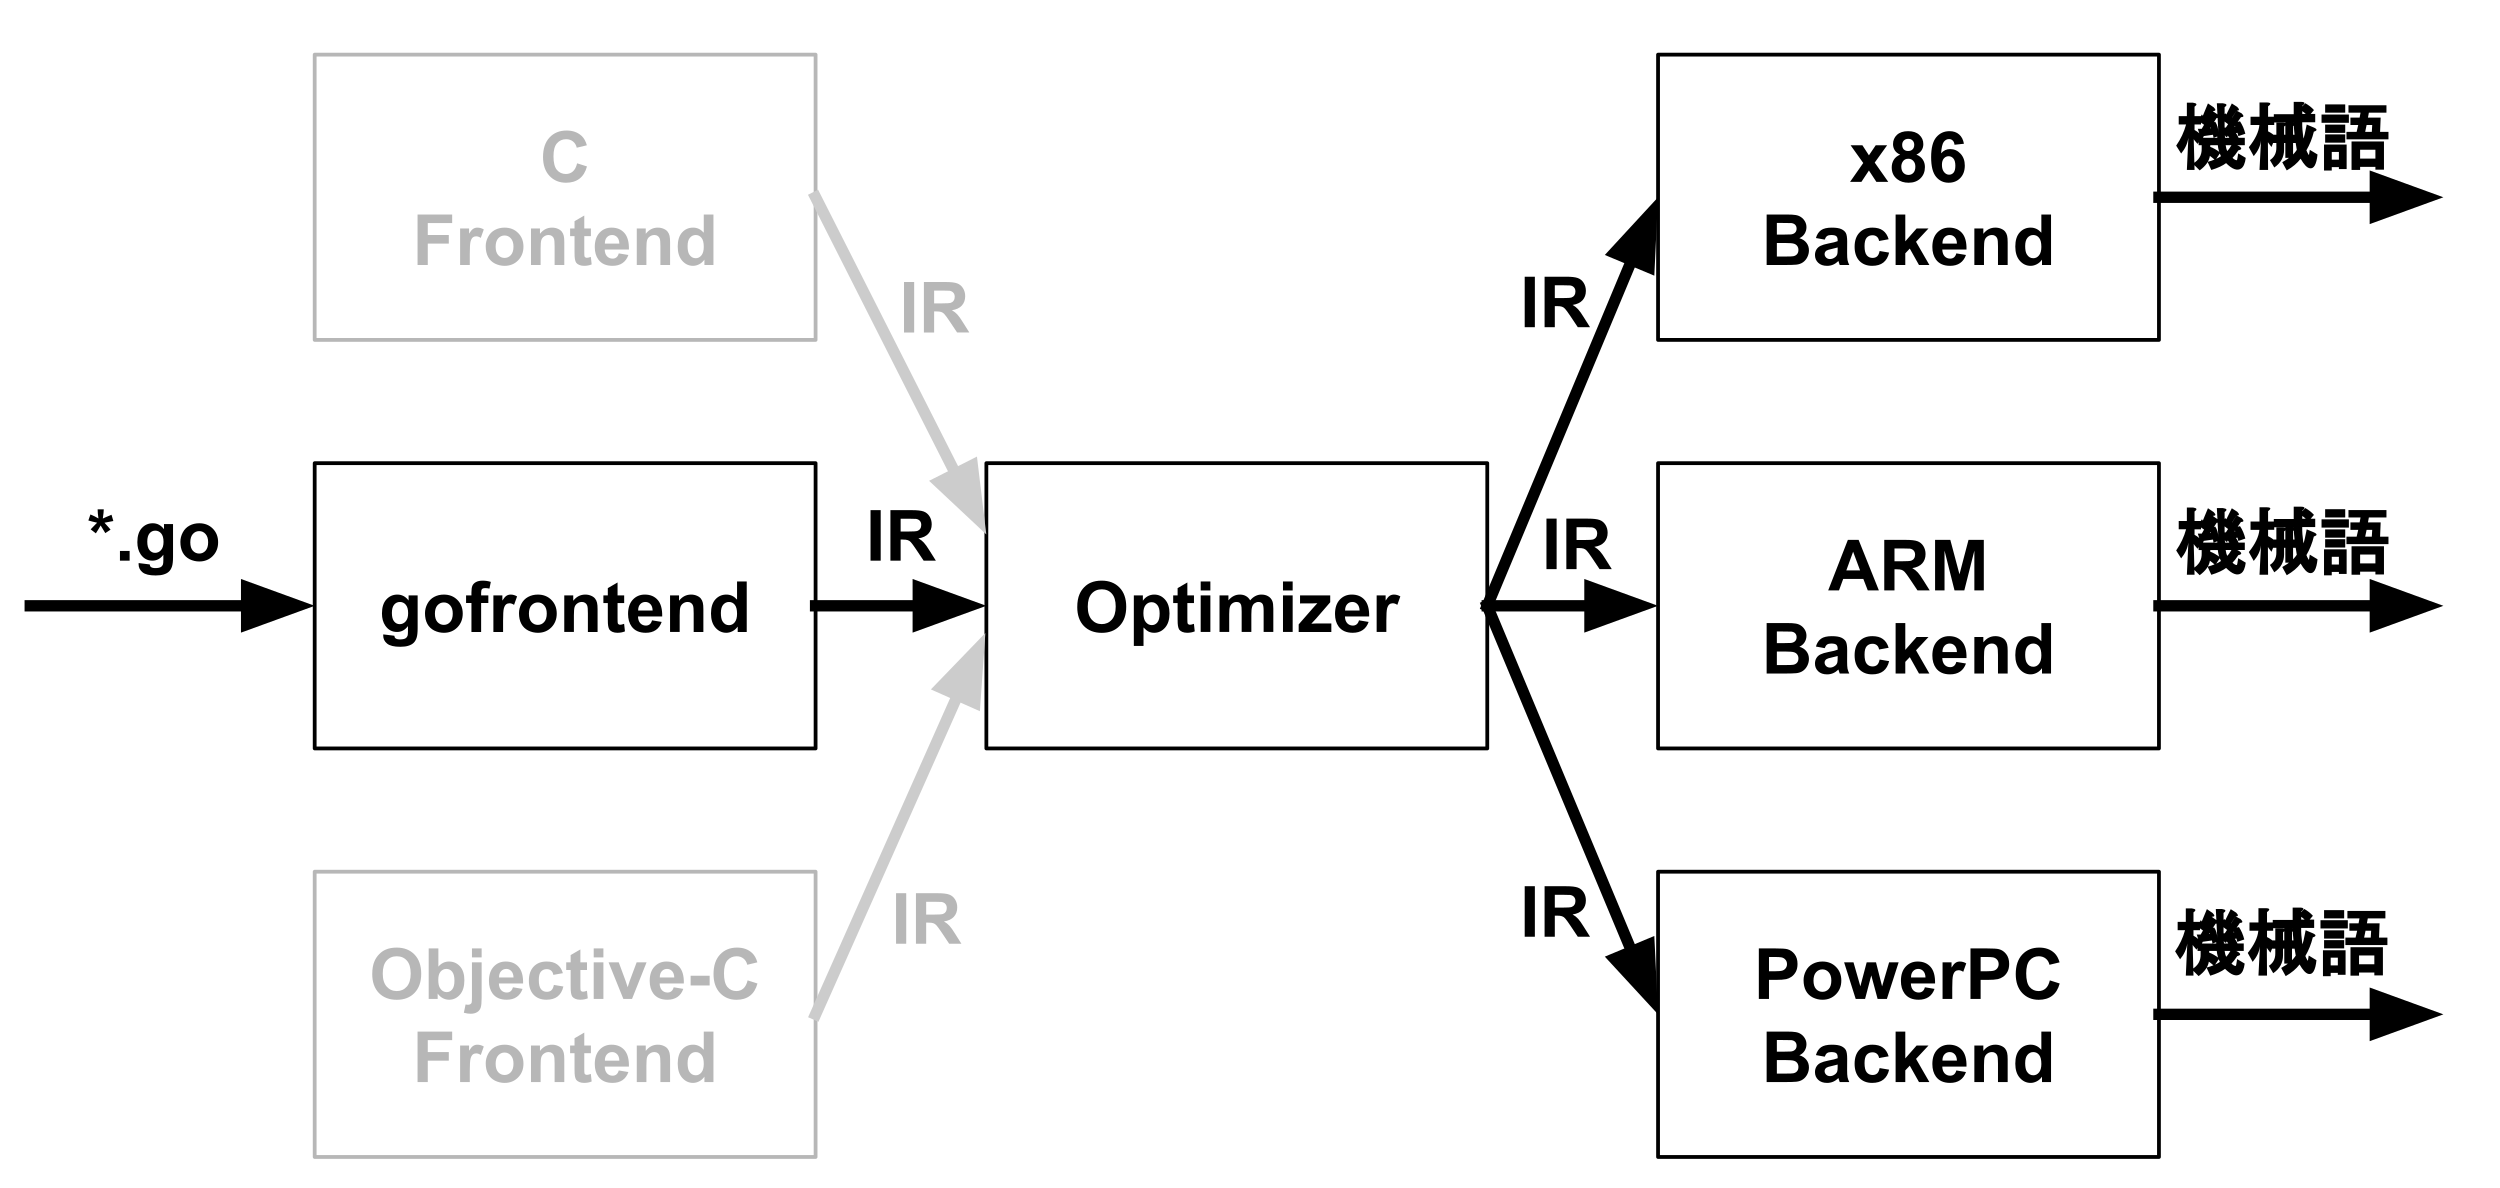 <svg version="1.1" viewBox="0.0 0.0 661.333 314.386" fill="none" stroke="none" stroke-linecap="square" stroke-miterlimit="10" xmlns:xlink="http://www.w3.org/1999/xlink" xmlns="http://www.w3.org/2000/svg"><rect x="0.0" y="0.0" width="661.333" height="314.386" fill="#808080" stroke="none"/><clipPath id="p.0"><path d="m0 0l661.333 0l0 314.386l-661.333 0l0 -314.386z" clip-rule="nonzero"/></clipPath><g clip-path="url(#p.0)"><path fill="#ffffff" d="m0 0l661.333 0l0 314.386l-661.333 0z" fill-rule="evenodd"/><path fill="#ffffff" d="m83.244 122.524l132.504 0l0 75.465l-132.504 0z" fill-rule="evenodd"/><path stroke="#000000" stroke-width="1.0" stroke-linejoin="round" stroke-linecap="butt" d="m83.244 122.524l132.504 0l0 75.465l-132.504 0z" fill-rule="evenodd"/><path fill="#000000" d="m101.387 167.817l2.922 0.359q0.062 0.5 0.328 0.688q0.375 0.281 1.156 0.281q1.0 0 1.5 -0.297q0.328 -0.203 0.516 -0.656q0.109 -0.312 0.109 -1.172l0 -1.406q-1.141 1.562 -2.891 1.562q-1.953 0 -3.094 -1.656q-0.891 -1.297 -0.891 -3.234q0 -2.438 1.172 -3.719q1.172 -1.281 2.906 -1.281q1.797 0 2.969 1.578l0 -1.359l2.391 0l0 8.672q0 1.719 -0.281 2.562q-0.281 0.844 -0.797 1.328q-0.5 0.484 -1.359 0.75q-0.844 0.281 -2.156 0.281q-2.453 0 -3.484 -0.844q-1.031 -0.844 -1.031 -2.125q0 -0.141 0.016 -0.312zm2.281 -5.672q0 1.531 0.594 2.25q0.594 0.719 1.469 0.719q0.938 0 1.578 -0.734q0.656 -0.734 0.656 -2.172q0 -1.516 -0.625 -2.234q-0.609 -0.734 -1.562 -0.734q-0.922 0 -1.516 0.719q-0.594 0.719 -0.594 2.188zm8.755 0.062q0 -1.281 0.625 -2.469q0.625 -1.203 1.781 -1.828q1.156 -0.625 2.578 -0.625q2.188 0 3.594 1.422q1.406 1.422 1.406 3.609q0 2.188 -1.422 3.641q-1.422 1.438 -3.562 1.438q-1.328 0 -2.547 -0.594q-1.203 -0.609 -1.828 -1.766q-0.625 -1.172 -0.625 -2.828zm2.625 0.125q0 1.453 0.672 2.219q0.688 0.75 1.688 0.75q1.0 0 1.672 -0.75q0.688 -0.766 0.688 -2.234q0 -1.422 -0.688 -2.188q-0.672 -0.766 -1.672 -0.766q-1.0 0 -1.688 0.766q-0.672 0.766 -0.672 2.203zm8.24 -4.828l1.422 0l0 -0.734q0 -1.219 0.25 -1.812q0.266 -0.609 0.953 -0.984q0.703 -0.375 1.781 -0.375q1.094 0 2.141 0.328l-0.359 1.781q-0.609 -0.141 -1.172 -0.141q-0.547 0 -0.797 0.266q-0.234 0.25 -0.234 0.984l0 0.688l1.906 0l0 2.016l-1.906 0l0 7.656l-2.562 0l0 -7.656l-1.422 0l0 -2.016zm9.791 9.672l-2.562 0l0 -9.672l2.375 0l0 1.375q0.609 -0.984 1.094 -1.281q0.484 -0.312 1.109 -0.312q0.875 0 1.688 0.484l-0.797 2.234q-0.641 -0.422 -1.203 -0.422q-0.531 0 -0.906 0.297q-0.375 0.297 -0.594 1.078q-0.203 0.766 -0.203 3.234l0 2.984zm4.213 -4.969q0 -1.281 0.625 -2.469q0.625 -1.203 1.781 -1.828q1.156 -0.625 2.578 -0.625q2.188 0 3.594 1.422q1.406 1.422 1.406 3.609q0 2.188 -1.422 3.641q-1.422 1.438 -3.562 1.438q-1.328 0 -2.547 -0.594q-1.203 -0.609 -1.828 -1.766q-0.625 -1.172 -0.625 -2.828zm2.625 0.125q0 1.453 0.672 2.219q0.688 0.75 1.688 0.75q1.0 0 1.672 -0.75q0.688 -0.766 0.688 -2.234q0 -1.422 -0.688 -2.188q-0.672 -0.766 -1.672 -0.766q-1.0 0 -1.688 0.766q-0.672 0.766 -0.672 2.203zm18.162 4.844l-2.562 0l0 -4.938q0 -1.562 -0.172 -2.016q-0.156 -0.469 -0.531 -0.719q-0.359 -0.266 -0.875 -0.266q-0.672 0 -1.203 0.375q-0.531 0.359 -0.734 0.969q-0.188 0.594 -0.188 2.219l0 4.375l-2.547 0l0 -9.672l2.375 0l0 1.422q1.266 -1.641 3.188 -1.641q0.844 0 1.547 0.312q0.703 0.297 1.062 0.781q0.359 0.469 0.5 1.078q0.141 0.594 0.141 1.703l0 6.016zm7.037 -9.672l0 2.031l-1.75 0l0 3.906q0 1.188 0.047 1.391q0.047 0.188 0.219 0.312q0.188 0.125 0.438 0.125q0.359 0 1.031 -0.25l0.219 2.0q-0.891 0.375 -2.016 0.375q-0.703 0 -1.266 -0.234q-0.547 -0.234 -0.812 -0.594q-0.25 -0.375 -0.344 -1.0q-0.094 -0.453 -0.094 -1.812l0 -4.219l-1.172 0l0 -2.031l1.172 0l0 -1.922l2.578 -1.5l0 3.422l1.75 0zm7.369 6.594l2.547 0.422q-0.484 1.406 -1.547 2.141q-1.062 0.734 -2.656 0.734q-2.516 0 -3.734 -1.656q-0.953 -1.312 -0.953 -3.328q0 -2.406 1.25 -3.766q1.266 -1.359 3.188 -1.359q2.156 0 3.406 1.422q1.25 1.422 1.188 4.375l-6.406 0q0.031 1.141 0.609 1.781q0.594 0.625 1.484 0.625q0.594 0 1.0 -0.328q0.422 -0.328 0.625 -1.062zm0.156 -2.594q-0.031 -1.109 -0.578 -1.688q-0.547 -0.578 -1.328 -0.578q-0.844 0 -1.391 0.609q-0.547 0.609 -0.531 1.656l3.828 0zm13.423 5.672l-2.562 0l0 -4.938q0 -1.562 -0.172 -2.016q-0.156 -0.469 -0.531 -0.719q-0.359 -0.266 -0.875 -0.266q-0.672 0 -1.203 0.375q-0.531 0.359 -0.734 0.969q-0.188 0.594 -0.188 2.219l0 4.375l-2.547 0l0 -9.672l2.375 0l0 1.422q1.266 -1.641 3.188 -1.641q0.844 0 1.547 0.312q0.703 0.297 1.062 0.781q0.359 0.469 0.5 1.078q0.141 0.594 0.141 1.703l0 6.016zm11.474 0l-2.391 0l0 -1.422q-0.594 0.828 -1.406 1.234q-0.797 0.406 -1.609 0.406q-1.672 0 -2.859 -1.344q-1.188 -1.344 -1.188 -3.75q0 -2.453 1.156 -3.734q1.156 -1.281 2.922 -1.281q1.625 0 2.812 1.344l0 -4.812l2.562 0l0 13.359zm-6.844 -5.047q0 1.547 0.438 2.234q0.609 1.016 1.719 1.016q0.891 0 1.5 -0.75q0.625 -0.766 0.625 -2.25q0 -1.672 -0.609 -2.406q-0.594 -0.734 -1.531 -0.734q-0.906 0 -1.531 0.734q-0.609 0.719 -0.609 2.156z" fill-rule="nonzero"/><path fill="#ffffff" d="m260.926 122.524l132.504 0l0 75.465l-132.504 0z" fill-rule="evenodd"/><path stroke="#000000" stroke-width="1.0" stroke-linejoin="round" stroke-linecap="butt" d="m260.926 122.524l132.504 0l0 75.465l-132.504 0z" fill-rule="evenodd"/><path fill="#000000" d="m284.971 160.582q0 -2.047 0.609 -3.422q0.453 -1.031 1.234 -1.828q0.797 -0.812 1.734 -1.203q1.25 -0.531 2.875 -0.531q2.953 0 4.719 1.828q1.781 1.828 1.781 5.094q0 3.234 -1.766 5.062q-1.75 1.828 -4.688 1.828q-2.984 0 -4.75 -1.812q-1.75 -1.828 -1.75 -5.016zm2.781 -0.094q0 2.266 1.047 3.438q1.047 1.172 2.656 1.172q1.609 0 2.641 -1.156q1.047 -1.172 1.047 -3.484q0 -2.297 -1.016 -3.422q-1.0 -1.141 -2.672 -1.141q-1.672 0 -2.688 1.156q-1.016 1.141 -1.016 3.438zm12.183 -2.984l2.391 0l0 1.422q0.469 -0.734 1.25 -1.188q0.797 -0.453 1.766 -0.453q1.688 0 2.859 1.328q1.172 1.312 1.172 3.672q0 2.422 -1.188 3.766q-1.188 1.344 -2.859 1.344q-0.812 0 -1.469 -0.312q-0.641 -0.328 -1.359 -1.094l0 4.875l-2.562 0l0 -13.359zm2.531 4.672q0 1.625 0.641 2.406q0.656 0.781 1.578 0.781q0.906 0 1.484 -0.719q0.594 -0.719 0.594 -2.344q0 -1.516 -0.609 -2.25q-0.609 -0.75 -1.516 -0.75q-0.938 0 -1.562 0.734q-0.609 0.719 -0.609 2.141zm13.38 -4.672l0 2.031l-1.75 0l0 3.906q0 1.188 0.047 1.391q0.047 0.188 0.219 0.312q0.188 0.125 0.438 0.125q0.359 0 1.031 -0.25l0.219 2.0q-0.891 0.375 -2.016 0.375q-0.703 0 -1.266 -0.234q-0.547 -0.234 -0.812 -0.594q-0.25 -0.375 -0.344 -1.0q-0.094 -0.453 -0.094 -1.812l0 -4.219l-1.172 0l0 -2.031l1.172 0l0 -1.922l2.578 -1.5l0 3.422l1.75 0zm1.775 -1.312l0 -2.375l2.562 0l0 2.375l-2.562 0zm0 10.984l0 -9.672l2.562 0l0 9.672l-2.562 0zm4.98 -9.672l2.359 0l0 1.312q1.266 -1.531 3.016 -1.531q0.938 0 1.609 0.391q0.688 0.375 1.125 1.141q0.641 -0.766 1.375 -1.141q0.75 -0.391 1.578 -0.391q1.062 0 1.797 0.438q0.75 0.422 1.109 1.266q0.266 0.625 0.266 2.0l0 6.188l-2.562 0l0 -5.531q0 -1.438 -0.266 -1.859q-0.344 -0.547 -1.094 -0.547q-0.531 0 -1.016 0.328q-0.469 0.328 -0.672 0.969q-0.203 0.625 -0.203 2.0l0 4.641l-2.562 0l0 -5.297q0 -1.422 -0.141 -1.828q-0.141 -0.406 -0.422 -0.609q-0.281 -0.203 -0.781 -0.203q-0.594 0 -1.062 0.328q-0.469 0.312 -0.688 0.922q-0.203 0.594 -0.203 1.984l0 4.703l-2.562 0l0 -9.672zm16.792 -1.312l0 -2.375l2.562 0l0 2.375l-2.562 0zm0 10.984l0 -9.672l2.562 0l0 9.672l-2.562 0zm4.152 0l0 -2.0l3.625 -4.156q0.891 -1.016 1.312 -1.453q-0.438 0.031 -1.172 0.047l-3.406 0.016l0 -2.125l7.984 0l0 1.812l-3.688 4.266l-1.312 1.406q1.078 -0.062 1.328 -0.062l3.969 0l0 2.25l-8.641 0zm15.953 -3.078l2.547 0.422q-0.484 1.406 -1.547 2.141q-1.062 0.734 -2.656 0.734q-2.516 0 -3.734 -1.656q-0.953 -1.312 -0.953 -3.328q0 -2.406 1.25 -3.766q1.266 -1.359 3.188 -1.359q2.156 0 3.406 1.422q1.25 1.422 1.188 4.375l-6.406 0q0.031 1.141 0.609 1.781q0.594 0.625 1.484 0.625q0.594 0 1.0 -0.328q0.422 -0.328 0.625 -1.062zm0.156 -2.594q-0.031 -1.109 -0.578 -1.688q-0.547 -0.578 -1.328 -0.578q-0.844 0 -1.391 0.609q-0.547 0.609 -0.531 1.656l3.828 0zm7.079 5.672l-2.562 0l0 -9.672l2.375 0l0 1.375q0.609 -0.984 1.094 -1.281q0.484 -0.312 1.109 -0.312q0.875 0 1.688 0.484l-0.797 2.234q-0.641 -0.422 -1.203 -0.422q-0.531 0 -0.906 0.297q-0.375 0.297 -0.594 1.078q-0.203 0.766 -0.203 3.234l0 2.984z" fill-rule="nonzero"/><path fill="#ffffff" d="m438.609 14.453l132.504 0l0 75.465l-132.504 0z" fill-rule="evenodd"/><path stroke="#000000" stroke-width="1.0" stroke-linejoin="round" stroke-linecap="butt" d="m438.609 14.453l132.504 0l0 75.465l-132.504 0z" fill-rule="evenodd"/><path fill="#000000" d="m489.407 48.105l3.484 -4.984l-3.344 -4.688l3.125 0l1.719 2.656l1.797 -2.656l3.016 0l-3.281 4.578l3.578 5.094l-3.141 0l-1.969 -3.0l-1.984 3.0l-3.0 0zm13.251 -7.203q-0.984 -0.422 -1.438 -1.156q-0.453 -0.734 -0.453 -1.609q0 -1.484 1.031 -2.453q1.047 -0.984 2.969 -0.984q1.906 0 2.953 0.984q1.062 0.969 1.062 2.453q0 0.938 -0.484 1.656q-0.484 0.719 -1.359 1.109q1.109 0.438 1.688 1.297q0.578 0.859 0.578 1.984q0 1.844 -1.188 3.0q-1.172 1.156 -3.125 1.156q-1.828 0 -3.031 -0.953q-1.438 -1.125 -1.438 -3.094q0 -1.094 0.531 -2.0q0.547 -0.906 1.703 -1.391zm0.531 -2.578q0 0.766 0.422 1.203q0.438 0.422 1.156 0.422q0.734 0 1.172 -0.438q0.438 -0.438 0.438 -1.203q0 -0.719 -0.438 -1.141q-0.422 -0.438 -1.141 -0.438q-0.734 0 -1.172 0.438q-0.438 0.438 -0.438 1.156zm-0.234 5.719q0 1.062 0.531 1.656q0.547 0.578 1.359 0.578q0.797 0 1.312 -0.562q0.516 -0.562 0.516 -1.641q0 -0.938 -0.531 -1.5q-0.516 -0.578 -1.328 -0.578q-0.938 0 -1.406 0.656q-0.453 0.641 -0.453 1.391zm16.563 -6.016l-2.484 0.266q-0.094 -0.766 -0.484 -1.125q-0.375 -0.375 -0.984 -0.375q-0.812 0 -1.375 0.734q-0.547 0.734 -0.703 3.031q0.969 -1.125 2.391 -1.125q1.594 0 2.734 1.219q1.141 1.219 1.141 3.156q0 2.047 -1.203 3.297q-1.188 1.234 -3.078 1.234q-2.031 0 -3.328 -1.578q-1.297 -1.578 -1.297 -5.156q0 -3.672 1.344 -5.281q1.359 -1.625 3.531 -1.625q1.531 0 2.516 0.859q1.0 0.844 1.281 2.469zm-5.812 5.578q0 1.25 0.578 1.938q0.578 0.672 1.312 0.672q0.719 0 1.188 -0.547q0.469 -0.562 0.469 -1.828q0 -1.312 -0.516 -1.906q-0.5 -0.609 -1.266 -0.609q-0.734 0 -1.25 0.578q-0.516 0.578 -0.516 1.703z" fill-rule="nonzero"/><path fill="#000000" d="m467.336 56.746l5.344 0q1.594 0 2.359 0.141q0.781 0.125 1.391 0.547q0.625 0.422 1.031 1.125q0.406 0.688 0.406 1.547q0 0.938 -0.5 1.734q-0.5 0.781 -1.375 1.172q1.219 0.359 1.875 1.219q0.656 0.844 0.656 2.0q0 0.922 -0.422 1.781q-0.422 0.859 -1.156 1.375q-0.734 0.516 -1.797 0.625q-0.688 0.078 -3.266 0.094l-4.547 0l0 -13.359zm2.703 2.234l0 3.078l1.766 0q1.578 0 1.953 -0.047q0.703 -0.078 1.094 -0.469q0.406 -0.406 0.406 -1.047q0 -0.625 -0.344 -1.0q-0.344 -0.391 -1.016 -0.484q-0.406 -0.031 -2.312 -0.031l-1.547 0zm0 5.297l0 3.578l2.5 0q1.453 0 1.844 -0.078q0.609 -0.109 0.984 -0.531q0.375 -0.422 0.375 -1.141q0 -0.594 -0.297 -1.016q-0.281 -0.422 -0.844 -0.609q-0.547 -0.203 -2.391 -0.203l-2.172 0zm12.66 -0.891l-2.328 -0.422q0.406 -1.406 1.359 -2.078q0.953 -0.672 2.844 -0.672q1.703 0 2.547 0.406q0.844 0.406 1.172 1.031q0.344 0.625 0.344 2.281l-0.016 3q0 1.266 0.109 1.875q0.125 0.609 0.469 1.297l-2.531 0q-0.109 -0.25 -0.25 -0.75q-0.062 -0.234 -0.094 -0.312q-0.656 0.641 -1.406 0.969q-0.734 0.312 -1.594 0.312q-1.484 0 -2.344 -0.812q-0.859 -0.812 -0.859 -2.047q0 -0.828 0.391 -1.469q0.391 -0.641 1.094 -0.969q0.703 -0.344 2.031 -0.609q1.797 -0.328 2.484 -0.625l0 -0.25q0 -0.75 -0.359 -1.062q-0.359 -0.312 -1.375 -0.312q-0.688 0 -1.078 0.281q-0.375 0.266 -0.609 0.938zm3.422 2.078q-0.484 0.156 -1.562 0.391q-1.062 0.219 -1.391 0.438q-0.5 0.359 -0.5 0.906q0 0.531 0.406 0.938q0.406 0.391 1.016 0.391q0.703 0 1.328 -0.469q0.469 -0.344 0.609 -0.844q0.094 -0.328 0.094 -1.25l0 -0.5zm13.485 -2.172l-2.531 0.453q-0.125 -0.75 -0.578 -1.125q-0.453 -0.391 -1.172 -0.391q-0.953 0 -1.531 0.656q-0.562 0.656 -0.562 2.203q0 1.734 0.578 2.438q0.578 0.703 1.547 0.703q0.734 0 1.203 -0.406q0.469 -0.422 0.656 -1.422l2.516 0.422q-0.391 1.734 -1.516 2.625q-1.109 0.875 -2.969 0.875q-2.125 0 -3.391 -1.328q-1.25 -1.344 -1.25 -3.719q0 -2.391 1.266 -3.719q1.266 -1.344 3.422 -1.344q1.766 0 2.797 0.766q1.047 0.75 1.516 2.312zm1.844 6.812l0 -13.359l2.562 0l0 7.094l3.0 -3.406l3.141 0l-3.297 3.531l3.531 6.141l-2.75 0l-2.438 -4.344l-1.188 1.25l0 3.094l-2.562 0zm16.063 -3.078l2.547 0.422q-0.484 1.406 -1.547 2.141q-1.062 0.734 -2.656 0.734q-2.516 0 -3.734 -1.656q-0.953 -1.312 -0.953 -3.328q0 -2.406 1.25 -3.766q1.266 -1.359 3.188 -1.359q2.156 0 3.406 1.422q1.25 1.422 1.188 4.375l-6.406 0q0.031 1.141 0.609 1.781q0.594 0.625 1.484 0.625q0.594 0 1.0 -0.328q0.422 -0.328 0.625 -1.062zm0.156 -2.594q-0.031 -1.109 -0.578 -1.687q-0.547 -0.578 -1.328 -0.578q-0.844 0 -1.391 0.609q-0.547 0.609 -0.531 1.656l3.828 0zm13.423 5.672l-2.562 0l0 -4.938q0 -1.562 -0.172 -2.016q-0.156 -0.469 -0.531 -0.719q-0.359 -0.266 -0.875 -0.266q-0.672 0 -1.203 0.375q-0.531 0.359 -0.734 0.969q-0.188 0.594 -0.188 2.219l0 4.375l-2.547 0l0 -9.672l2.375 0l0 1.422q1.266 -1.641 3.188 -1.641q0.844 0 1.547 0.312q0.703 0.297 1.062 0.781q0.359 0.469 0.5 1.078q0.141 0.594 0.141 1.703l0 6.016zm11.474 0l-2.391 0l0 -1.422q-0.594 0.828 -1.406 1.234q-0.797 0.406 -1.609 0.406q-1.672 0 -2.859 -1.344q-1.188 -1.344 -1.188 -3.75q0 -2.453 1.156 -3.734q1.156 -1.281 2.922 -1.281q1.625 0 2.812 1.344l0 -4.812l2.562 0l0 13.359zm-6.844 -5.047q0 1.547 0.438 2.234q0.609 1.016 1.719 1.016q0.891 0 1.5 -0.75q0.625 -0.766 0.625 -2.25q0 -1.672 -0.609 -2.406q-0.594 -0.734 -1.531 -0.734q-0.906 0 -1.531 0.734q-0.609 0.719 -0.609 2.156z" fill-rule="nonzero"/><path fill="#ffffff" d="m438.609 230.595l132.504 0l0 75.465l-132.504 0z" fill-rule="evenodd"/><path stroke="#000000" stroke-width="1.0" stroke-linejoin="round" stroke-linecap="butt" d="m438.609 230.595l132.504 0l0 75.465l-132.504 0z" fill-rule="evenodd"/><path fill="#000000" d="m465.269 264.247l0 -13.359l4.328 0q2.453 0 3.203 0.203q1.141 0.297 1.922 1.312q0.781 1.0 0.781 2.594q0 1.234 -0.453 2.078q-0.453 0.828 -1.141 1.312q-0.688 0.469 -1.391 0.625q-0.969 0.203 -2.797 0.203l-1.766 0l0 5.031l-2.688 0zm2.688 -11.094l0 3.781l1.484 0q1.594 0 2.125 -0.203q0.547 -0.203 0.844 -0.656q0.312 -0.453 0.312 -1.031q0 -0.734 -0.438 -1.203q-0.422 -0.484 -1.078 -0.594q-0.484 -0.094 -1.938 -0.094l-1.312 0zm9.147 6.125q0 -1.281 0.625 -2.469q0.625 -1.203 1.781 -1.828q1.156 -0.625 2.578 -0.625q2.188 0 3.594 1.422q1.406 1.422 1.406 3.609q0 2.188 -1.422 3.641q-1.422 1.438 -3.562 1.438q-1.328 0 -2.547 -0.594q-1.203 -0.609 -1.828 -1.766q-0.625 -1.172 -0.625 -2.828zm2.625 0.125q0 1.453 0.672 2.219q0.688 0.75 1.688 0.75q1.0 0 1.672 -0.75q0.688 -0.766 0.688 -2.234q0 -1.422 -0.688 -2.188q-0.672 -0.766 -1.672 -0.766q-1.0 0 -1.688 0.766q-0.672 0.766 -0.672 2.203zm11.162 4.844l-3.062 -9.672l2.484 0l1.812 6.344l1.672 -6.344l2.469 0l1.609 6.344l1.859 -6.344l2.516 0l-3.109 9.672l-2.453 0l-1.672 -6.219l-1.641 6.219l-2.484 0zm18.308 -3.078l2.547 0.422q-0.484 1.406 -1.547 2.141q-1.062 0.734 -2.656 0.734q-2.516 0 -3.734 -1.656q-0.953 -1.312 -0.953 -3.328q0 -2.406 1.25 -3.766q1.266 -1.359 3.188 -1.359q2.156 0 3.406 1.422q1.25 1.422 1.188 4.375l-6.406 0q0.031 1.141 0.609 1.781q0.594 0.625 1.484 0.625q0.594 0 1.0 -0.328q0.422 -0.328 0.625 -1.062zm0.156 -2.594q-0.031 -1.109 -0.578 -1.688q-0.547 -0.578 -1.328 -0.578q-0.844 0 -1.391 0.609q-0.547 0.609 -0.531 1.656l3.828 0zm7.079 5.672l-2.562 0l0 -9.672l2.375 0l0 1.375q0.609 -0.984 1.094 -1.281q0.484 -0.312 1.109 -0.312q0.875 0 1.688 0.484l-0.797 2.234q-0.641 -0.422 -1.203 -0.422q-0.531 0 -0.906 0.297q-0.375 0.297 -0.594 1.078q-0.203 0.766 -0.203 3.234l0 2.984zm4.823 0l0 -13.359l4.328 0q2.453 0 3.203 0.203q1.141 0.297 1.922 1.312q0.781 1.0 0.781 2.594q0 1.234 -0.453 2.078q-0.453 0.828 -1.141 1.312q-0.688 0.469 -1.391 0.625q-0.969 0.203 -2.797 0.203l-1.766 0l0 5.031l-2.688 0zm2.688 -11.094l0 3.781l1.484 0q1.594 0 2.125 -0.203q0.547 -0.203 0.844 -0.656q0.312 -0.453 0.312 -1.031q0 -0.734 -0.438 -1.203q-0.422 -0.484 -1.078 -0.594q-0.484 -0.094 -1.938 -0.094l-1.312 0zm18.303 6.188l2.609 0.828q-0.594 2.188 -2.0 3.25q-1.391 1.062 -3.547 1.062q-2.656 0 -4.375 -1.812q-1.703 -1.828 -1.703 -4.984q0 -3.328 1.719 -5.172q1.719 -1.844 4.516 -1.844q2.453 0 3.984 1.438q0.922 0.859 1.375 2.469l-2.672 0.641q-0.234 -1.047 -0.984 -1.641q-0.75 -0.609 -1.828 -0.609q-1.484 0 -2.422 1.078q-0.922 1.062 -0.922 3.438q0 2.531 0.906 3.609q0.922 1.078 2.375 1.078q1.078 0 1.844 -0.672q0.781 -0.688 1.125 -2.156z" fill-rule="nonzero"/><path fill="#000000" d="m467.336 272.888l5.344 0q1.594 0 2.359 0.141q0.781 0.125 1.391 0.547q0.625 0.422 1.031 1.125q0.406 0.688 0.406 1.547q0 0.938 -0.5 1.734q-0.5 0.781 -1.375 1.172q1.219 0.359 1.875 1.219q0.656 0.844 0.656 2.0q0 0.922 -0.422 1.781q-0.422 0.859 -1.156 1.375q-0.734 0.516 -1.797 0.625q-0.688 0.078 -3.266 0.094l-4.547 0l0 -13.359zm2.703 2.234l0 3.078l1.766 0q1.578 0 1.953 -0.047q0.703 -0.078 1.094 -0.469q0.406 -0.406 0.406 -1.047q0 -0.625 -0.344 -1.0q-0.344 -0.391 -1.016 -0.484q-0.406 -0.031 -2.312 -0.031l-1.547 0zm0 5.297l0 3.578l2.5 0q1.453 0 1.844 -0.078q0.609 -0.109 0.984 -0.531q0.375 -0.422 0.375 -1.141q0 -0.594 -0.297 -1.016q-0.281 -0.422 -0.844 -0.609q-0.547 -0.203 -2.391 -0.203l-2.172 0zm12.66 -0.891l-2.328 -0.422q0.406 -1.406 1.359 -2.078q0.953 -0.672 2.844 -0.672q1.703 0 2.547 0.406q0.844 0.406 1.172 1.031q0.344 0.625 0.344 2.281l-0.016 3.0q0 1.266 0.109 1.875q0.125 0.609 0.469 1.297l-2.531 0q-0.109 -0.25 -0.25 -0.75q-0.062 -0.234 -0.094 -0.312q-0.656 0.641 -1.406 0.969q-0.734 0.312 -1.594 0.312q-1.484 0 -2.344 -0.812q-0.859 -0.812 -0.859 -2.047q0 -0.828 0.391 -1.469q0.391 -0.641 1.094 -0.969q0.703 -0.344 2.031 -0.609q1.797 -0.328 2.484 -0.625l0 -0.25q0 -0.75 -0.359 -1.062q-0.359 -0.312 -1.375 -0.312q-0.688 0 -1.078 0.281q-0.375 0.266 -0.609 0.938zm3.422 2.078q-0.484 0.156 -1.562 0.391q-1.062 0.219 -1.391 0.438q-0.5 0.359 -0.5 0.906q0 0.531 0.406 0.938q0.406 0.391 1.016 0.391q0.703 0 1.328 -0.469q0.469 -0.344 0.609 -0.844q0.094 -0.328 0.094 -1.25l0 -0.5zm13.485 -2.172l-2.531 0.453q-0.125 -0.75 -0.578 -1.125q-0.453 -0.391 -1.172 -0.391q-0.953 0 -1.531 0.656q-0.562 0.656 -0.562 2.203q0 1.734 0.578 2.438q0.578 0.703 1.547 0.703q0.734 0 1.203 -0.406q0.469 -0.422 0.656 -1.422l2.516 0.422q-0.391 1.734 -1.516 2.625q-1.109 0.875 -2.969 0.875q-2.125 0 -3.391 -1.328q-1.25 -1.344 -1.25 -3.719q0 -2.391 1.266 -3.719q1.266 -1.344 3.422 -1.344q1.766 0 2.797 0.766q1.047 0.75 1.516 2.312zm1.844 6.812l0 -13.359l2.562 0l0 7.094l3.0 -3.406l3.141 0l-3.297 3.531l3.531 6.141l-2.75 0l-2.438 -4.344l-1.188 1.25l0 3.094l-2.562 0zm16.063 -3.078l2.547 0.422q-0.484 1.406 -1.547 2.141q-1.062 0.734 -2.656 0.734q-2.516 0 -3.734 -1.656q-0.953 -1.312 -0.953 -3.328q0 -2.406 1.25 -3.766q1.266 -1.359 3.188 -1.359q2.156 0 3.406 1.422q1.25 1.422 1.188 4.375l-6.406 0q0.031 1.141 0.609 1.781q0.594 0.625 1.484 0.625q0.594 0 1.0 -0.328q0.422 -0.328 0.625 -1.062zm0.156 -2.594q-0.031 -1.109 -0.578 -1.688q-0.547 -0.578 -1.328 -0.578q-0.844 0 -1.391 0.609q-0.547 0.609 -0.531 1.656l3.828 0zm13.423 5.672l-2.562 0l0 -4.938q0 -1.562 -0.172 -2.016q-0.156 -0.469 -0.531 -0.719q-0.359 -0.266 -0.875 -0.266q-0.672 0 -1.203 0.375q-0.531 0.359 -0.734 0.969q-0.188 0.594 -0.188 2.219l0 4.375l-2.547 0l0 -9.672l2.375 0l0 1.422q1.266 -1.641 3.188 -1.641q0.844 0 1.547 0.312q0.703 0.297 1.062 0.781q0.359 0.469 0.5 1.078q0.141 0.594 0.141 1.703l0 6.016zm11.474 0l-2.391 0l0 -1.422q-0.594 0.828 -1.406 1.234q-0.797 0.406 -1.609 0.406q-1.672 0 -2.859 -1.344q-1.188 -1.344 -1.188 -3.75q0 -2.453 1.156 -3.734q1.156 -1.281 2.922 -1.281q1.625 0 2.812 1.344l0 -4.812l2.562 0l0 13.359zm-6.844 -5.047q0 1.547 0.438 2.234q0.609 1.016 1.719 1.016q0.891 0 1.5 -0.75q0.625 -0.766 0.625 -2.25q0 -1.672 -0.609 -2.406q-0.594 -0.734 -1.531 -0.734q-0.906 0 -1.531 0.734q-0.609 0.719 -0.609 2.156z" fill-rule="nonzero"/><path fill="#ffffff" d="m438.609 122.524l132.504 0l0 75.465l-132.504 0z" fill-rule="evenodd"/><path stroke="#000000" stroke-width="1.0" stroke-linejoin="round" stroke-linecap="butt" d="m438.609 122.524l132.504 0l0 75.465l-132.504 0z" fill-rule="evenodd"/><path fill="#000000" d="m497.024 156.176l-2.938 0l-1.172 -3.031l-5.328 0l-1.109 3.031l-2.859 0l5.203 -13.359l2.844 0l5.359 13.359zm-4.969 -5.281l-1.844 -4.953l-1.797 4.953l3.641 0zm6.395 5.281l0 -13.359l5.688 0q2.141 0 3.109 0.359q0.969 0.359 1.547 1.281q0.578 0.922 0.578 2.109q0 1.5 -0.891 2.484q-0.875 0.969 -2.625 1.234q0.875 0.5 1.438 1.125q0.578 0.609 1.531 2.156l1.641 2.609l-3.234 0l-1.938 -2.906q-1.047 -1.562 -1.438 -1.969q-0.375 -0.406 -0.812 -0.547q-0.422 -0.156 -1.344 -0.156l-0.547 0l0 5.578l-2.703 0zm2.703 -7.703l2.0 0q1.938 0 2.422 -0.156q0.484 -0.172 0.75 -0.578q0.281 -0.406 0.281 -1.0q0 -0.672 -0.359 -1.078q-0.359 -0.422 -1.016 -0.531q-0.328 -0.047 -1.969 -0.047l-2.109 0l0 3.391zm10.739 7.703l0 -13.359l4.031 0l2.422 9.109l2.391 -9.109l4.047 0l0 13.359l-2.5 0l0 -10.516l-2.656 10.516l-2.594 0l-2.641 -10.516l0 10.516l-2.5 0z" fill-rule="nonzero"/><path fill="#000000" d="m467.336 164.817l5.344 0q1.594 0 2.359 0.141q0.781 0.125 1.391 0.547q0.625 0.422 1.031 1.125q0.406 0.688 0.406 1.547q0 0.938 -0.5 1.734q-0.5 0.781 -1.375 1.172q1.219 0.359 1.875 1.219q0.656 0.844 0.656 2.0q0 0.922 -0.422 1.781q-0.422 0.859 -1.156 1.375q-0.734 0.516 -1.797 0.625q-0.688 0.078 -3.266 0.094l-4.547 0l0 -13.359zm2.703 2.234l0 3.078l1.766 0q1.578 0 1.953 -0.047q0.703 -0.078 1.094 -0.469q0.406 -0.406 0.406 -1.047q0 -0.625 -0.344 -1.0q-0.344 -0.391 -1.016 -0.484q-0.406 -0.031 -2.312 -0.031l-1.547 0zm0 5.297l0 3.578l2.5 0q1.453 0 1.844 -0.078q0.609 -0.109 0.984 -0.531q0.375 -0.422 0.375 -1.141q0 -0.594 -0.297 -1.016q-0.281 -0.422 -0.844 -0.609q-0.547 -0.203 -2.391 -0.203l-2.172 0zm12.66 -0.891l-2.328 -0.422q0.406 -1.406 1.359 -2.078q0.953 -0.672 2.844 -0.672q1.703 0 2.547 0.406q0.844 0.406 1.172 1.031q0.344 0.625 0.344 2.281l-0.016 3.0q0 1.266 0.109 1.875q0.125 0.609 0.469 1.297l-2.531 0q-0.109 -0.25 -0.25 -0.75q-0.062 -0.234 -0.094 -0.312q-0.656 0.641 -1.406 0.969q-0.734 0.312 -1.594 0.312q-1.484 0 -2.344 -0.812q-0.859 -0.812 -0.859 -2.047q0 -0.828 0.391 -1.469q0.391 -0.641 1.094 -0.969q0.703 -0.344 2.031 -0.609q1.797 -0.328 2.484 -0.625l0 -0.25q0 -0.75 -0.359 -1.062q-0.359 -0.312 -1.375 -0.312q-0.688 0 -1.078 0.281q-0.375 0.266 -0.609 0.938zm3.422 2.078q-0.484 0.156 -1.562 0.391q-1.062 0.219 -1.391 0.438q-0.5 0.359 -0.5 0.906q0 0.531 0.406 0.938q0.406 0.391 1.016 0.391q0.703 0 1.328 -0.469q0.469 -0.344 0.609 -0.844q0.094 -0.328 0.094 -1.25l0 -0.5zm13.485 -2.172l-2.531 0.453q-0.125 -0.75 -0.578 -1.125q-0.453 -0.391 -1.172 -0.391q-0.953 0 -1.531 0.656q-0.562 0.656 -0.562 2.203q0 1.734 0.578 2.438q0.578 0.703 1.547 0.703q0.734 0 1.203 -0.406q0.469 -0.422 0.656 -1.422l2.516 0.422q-0.391 1.734 -1.516 2.625q-1.109 0.875 -2.969 0.875q-2.125 0 -3.391 -1.328q-1.25 -1.344 -1.25 -3.719q0 -2.391 1.266 -3.719q1.266 -1.344 3.422 -1.344q1.766 0 2.797 0.766q1.047 0.75 1.516 2.312zm1.844 6.812l0 -13.359l2.562 0l0 7.094l3.0 -3.406l3.141 0l-3.297 3.531l3.531 6.141l-2.75 0l-2.438 -4.344l-1.188 1.25l0 3.094l-2.562 0zm16.063 -3.078l2.547 0.422q-0.484 1.406 -1.547 2.141q-1.062 0.734 -2.656 0.734q-2.516 0 -3.734 -1.656q-0.953 -1.312 -0.953 -3.328q0 -2.406 1.25 -3.766q1.266 -1.359 3.188 -1.359q2.156 0 3.406 1.422q1.25 1.422 1.188 4.375l-6.406 0q0.031 1.141 0.609 1.781q0.594 0.625 1.484 0.625q0.594 0 1.0 -0.328q0.422 -0.328 0.625 -1.062zm0.156 -2.594q-0.031 -1.109 -0.578 -1.688q-0.547 -0.578 -1.328 -0.578q-0.844 0 -1.391 0.609q-0.547 0.609 -0.531 1.656l3.828 0zm13.423 5.672l-2.562 0l0 -4.938q0 -1.562 -0.172 -2.016q-0.156 -0.469 -0.531 -0.719q-0.359 -0.266 -0.875 -0.266q-0.672 0 -1.203 0.375q-0.531 0.359 -0.734 0.969q-0.188 0.594 -0.188 2.219l0 4.375l-2.547 0l0 -9.672l2.375 0l0 1.422q1.266 -1.641 3.188 -1.641q0.844 0 1.547 0.312q0.703 0.297 1.062 0.781q0.359 0.469 0.5 1.078q0.141 0.594 0.141 1.703l0 6.016zm11.474 0l-2.391 0l0 -1.422q-0.594 0.828 -1.406 1.234q-0.797 0.406 -1.609 0.406q-1.672 0 -2.859 -1.344q-1.188 -1.344 -1.188 -3.75q0 -2.453 1.156 -3.734q1.156 -1.281 2.922 -1.281q1.625 0 2.812 1.344l0 -4.812l2.562 0l0 13.359zm-6.844 -5.047q0 1.547 0.438 2.234q0.609 1.016 1.719 1.016q0.891 0 1.5 -0.75q0.625 -0.766 0.625 -2.25q0 -1.672 -0.609 -2.406q-0.594 -0.734 -1.531 -0.734q-0.906 0 -1.531 0.734q-0.609 0.719 -0.609 2.156z" fill-rule="nonzero"/><path fill="#000000" fill-opacity="0.0" d="m8.0 160.256l75.244 0" fill-rule="evenodd"/><path stroke="#000000" stroke-width="3.0" stroke-linejoin="round" stroke-linecap="butt" d="m8.0 160.256l57.244 0" fill-rule="evenodd"/><path fill="#000000" stroke="#000000" stroke-width="3.0" stroke-linecap="butt" d="m65.244 165.211l13.614 -4.955l-13.614 -4.955z" fill-rule="evenodd"/><path fill="#000000" fill-opacity="0.0" d="m215.748 160.256l45.165 0" fill-rule="evenodd"/><path stroke="#000000" stroke-width="3.0" stroke-linejoin="round" stroke-linecap="butt" d="m215.748 160.256l27.165 0" fill-rule="evenodd"/><path fill="#000000" stroke="#000000" stroke-width="3.0" stroke-linecap="butt" d="m242.913 165.211l13.614 -4.955l-13.614 -4.955z" fill-rule="evenodd"/><path fill="#000000" fill-opacity="0.0" d="m393.43 160.256l45.165 -108.063" fill-rule="evenodd"/><path stroke="#000000" stroke-width="3.0" stroke-linejoin="round" stroke-linecap="butt" d="m393.43 160.256l38.224 -91.455" fill-rule="evenodd"/><path fill="#000000" stroke="#000000" stroke-width="3.0" stroke-linecap="butt" d="m436.226 70.712l0.678 -14.472l-9.822 10.65z" fill-rule="evenodd"/><path fill="#000000" fill-opacity="0.0" d="m393.43 160.256l45.165 108.063" fill-rule="evenodd"/><path stroke="#000000" stroke-width="3.0" stroke-linejoin="round" stroke-linecap="butt" d="m393.43 160.256l38.224 91.455" fill-rule="evenodd"/><path fill="#000000" stroke="#000000" stroke-width="3.0" stroke-linecap="butt" d="m427.083 253.622l9.822 10.65l-0.678 -14.472z" fill-rule="evenodd"/><path fill="#000000" fill-opacity="0.0" d="m393.43 160.256l45.165 0" fill-rule="evenodd"/><path stroke="#000000" stroke-width="3.0" stroke-linejoin="round" stroke-linecap="butt" d="m393.43 160.256l27.165 0" fill-rule="evenodd"/><path fill="#000000" stroke="#000000" stroke-width="3.0" stroke-linecap="butt" d="m420.596 165.211l13.614 -4.955l-13.614 -4.955z" fill-rule="evenodd"/><path fill="#000000" fill-opacity="0.0" d="m215.748 122.524l45.165 0l0 37.732l-45.165 0z" fill-rule="evenodd"/><path fill="#000000" d="m230.284 148.31l0 -13.359l2.688 0l0 13.359l-2.688 0zm5.261 0l0 -13.359l5.688 0q2.141 0 3.109 0.359q0.969 0.359 1.547 1.281q0.578 0.922 0.578 2.109q0 1.5 -0.891 2.484q-0.875 0.969 -2.625 1.234q0.875 0.5 1.438 1.125q0.578 0.609 1.531 2.156l1.641 2.609l-3.234 0l-1.938 -2.906q-1.047 -1.562 -1.438 -1.969q-0.375 -0.406 -0.812 -0.547q-0.422 -0.156 -1.344 -0.156l-0.547 0l0 5.578l-2.703 0zm2.703 -7.703l2.0 0q1.938 0 2.422 -0.156q0.484 -0.172 0.75 -0.578q0.281 -0.406 0.281 -1.0q0 -0.672 -0.359 -1.078q-0.359 -0.422 -1.016 -0.531q-0.328 -0.047 -1.969 -0.047l-2.109 0l0 3.391z" fill-rule="nonzero"/><path fill="#000000" fill-opacity="0.0" d="m388.799 60.77l45.165 0l0 37.732l-45.165 0z" fill-rule="evenodd"/><path fill="#000000" d="m403.335 86.556l0 -13.359l2.688 0l0 13.359l-2.688 0zm5.261 0l0 -13.359l5.688 0q2.141 0 3.109 0.359q0.969 0.359 1.547 1.281q0.578 0.922 0.578 2.109q0 1.5 -0.891 2.484q-0.875 0.969 -2.625 1.234q0.875 0.5 1.438 1.125q0.578 0.609 1.531 2.156l1.641 2.609l-3.234 0l-1.938 -2.906q-1.047 -1.562 -1.438 -1.969q-0.375 -0.406 -0.812 -0.547q-0.422 -0.156 -1.344 -0.156l-0.547 0l0 5.578l-2.703 0zm2.703 -7.703l2.0 0q1.938 0 2.422 -0.156q0.484 -0.172 0.75 -0.578q0.281 -0.406 0.281 -1.0q0 -0.672 -0.359 -1.078q-0.359 -0.422 -1.016 -0.531q-0.328 -0.047 -1.969 -0.047l-2.109 0l0 3.391z" fill-rule="nonzero"/><path fill="#000000" fill-opacity="0.0" d="m394.554 124.769l45.165 0l0 37.732l-45.165 0z" fill-rule="evenodd"/><path fill="#000000" d="m409.09 150.555l0 -13.359l2.688 0l0 13.359l-2.688 0zm5.261 0l0 -13.359l5.688 0q2.141 0 3.109 0.359q0.969 0.359 1.547 1.281q0.578 0.922 0.578 2.109q0 1.5 -0.891 2.484q-0.875 0.969 -2.625 1.234q0.875 0.5 1.438 1.125q0.578 0.609 1.531 2.156l1.641 2.609l-3.234 0l-1.938 -2.906q-1.047 -1.562 -1.438 -1.969q-0.375 -0.406 -0.812 -0.547q-0.422 -0.156 -1.344 -0.156l-0.547 0l0 5.578l-2.703 0zm2.703 -7.703l2.0 0q1.938 0 2.422 -0.156q0.484 -0.172 0.75 -0.578q0.281 -0.406 0.281 -1.0q0 -0.672 -0.359 -1.078q-0.359 -0.422 -1.016 -0.531q-0.328 -0.047 -1.969 -0.047l-2.109 0l0 3.391z" fill-rule="nonzero"/><path fill="#000000" fill-opacity="0.0" d="m388.799 222.009l45.165 0l0 37.732l-45.165 0z" fill-rule="evenodd"/><path fill="#000000" d="m403.335 247.795l0 -13.359l2.688 0l0 13.359l-2.688 0zm5.261 0l0 -13.359l5.688 0q2.141 0 3.109 0.359q0.969 0.359 1.547 1.281q0.578 0.922 0.578 2.109q0 1.5 -0.891 2.484q-0.875 0.969 -2.625 1.234q0.875 0.5 1.438 1.125q0.578 0.609 1.531 2.156l1.641 2.609l-3.234 0l-1.938 -2.906q-1.047 -1.562 -1.438 -1.969q-0.375 -0.406 -0.812 -0.547q-0.422 -0.156 -1.344 -0.156l-0.547 0l0 5.578l-2.703 0zm2.703 -7.703l2.0 0q1.938 0 2.422 -0.156q0.484 -0.172 0.75 -0.578q0.281 -0.406 0.281 -1.0q0 -0.672 -0.359 -1.078q-0.359 -0.422 -1.016 -0.531q-0.328 -0.047 -1.969 -0.047l-2.109 0l0 3.391z" fill-rule="nonzero"/><path fill="#000000" fill-opacity="0.0" d="m14.126 122.524l62.992 0l0 37.732l-62.992 0z" fill-rule="evenodd"/><path fill="#000000" d="m25.36 141.091l-1.375 -1.062q0.656 -0.734 1.359 -1.406q0.281 -0.281 0.359 -0.344q-0.234 -0.047 -1.297 -0.312q-0.781 -0.188 -1.031 -0.281l0.547 -1.594q1.188 0.484 2.125 1.062q-0.219 -1.484 -0.219 -2.422l1.625 0q0 0.656 -0.25 2.438q0.188 -0.078 0.781 -0.359q0.828 -0.375 1.516 -0.641l0.484 1.656q-1.016 0.234 -2.344 0.453l1.094 1.219q0.328 0.375 0.516 0.609l-1.391 0.922l-1.234 -2.031q-0.547 0.984 -1.266 2.094zm6.37 7.219l0 -2.562l2.562 0l0 2.562l-2.562 0zm4.949 0.641l2.922 0.359q0.062 0.5 0.328 0.688q0.375 0.281 1.156 0.281q1.0 0 1.5 -0.297q0.328 -0.203 0.516 -0.656q0.109 -0.312 0.109 -1.172l0 -1.406q-1.141 1.562 -2.891 1.562q-1.953 0 -3.094 -1.656q-0.891 -1.297 -0.891 -3.234q0 -2.438 1.172 -3.719q1.172 -1.281 2.906 -1.281q1.797 0 2.969 1.578l0 -1.359l2.391 0l0 8.672q0 1.719 -0.281 2.562q-0.281 0.844 -0.797 1.328q-0.5 0.484 -1.359 0.75q-0.844 0.281 -2.156 0.281q-2.453 0 -3.484 -0.844q-1.031 -0.844 -1.031 -2.125q0 -0.141 0.016 -0.312zm2.281 -5.672q0 1.531 0.594 2.25q0.594 0.719 1.469 0.719q0.938 0 1.578 -0.734q0.656 -0.734 0.656 -2.172q0 -1.516 -0.625 -2.234q-0.609 -0.734 -1.562 -0.734q-0.922 0 -1.516 0.719q-0.594 0.719 -0.594 2.188zm8.755 0.062q0 -1.281 0.625 -2.469q0.625 -1.203 1.781 -1.828q1.156 -0.625 2.578 -0.625q2.188 0 3.594 1.422q1.406 1.422 1.406 3.609q0 2.188 -1.422 3.641q-1.422 1.438 -3.562 1.438q-1.328 0 -2.547 -0.594q-1.203 -0.609 -1.828 -1.766q-0.625 -1.172 -0.625 -2.828zm2.625 0.125q0 1.453 0.672 2.219q0.688 0.75 1.688 0.75q1.0 0 1.672 -0.75q0.688 -0.766 0.688 -2.234q0 -1.422 -0.688 -2.188q-0.672 -0.766 -1.672 -0.766q-1.0 0 -1.688 0.766q-0.672 0.766 -0.672 2.203z" fill-rule="nonzero"/><path fill="#ffffff" d="m83.244 14.453l132.504 0l0 75.465l-132.504 0z" fill-rule="evenodd"/><path stroke="#b7b7b7" stroke-width="1.0" stroke-linejoin="round" stroke-linecap="butt" d="m83.244 14.453l132.504 0l0 75.465l-132.504 0z" fill-rule="evenodd"/><path fill="#b7b7b7" d="m152.666 43.199l2.609 0.828q-0.594 2.188 -2.0 3.25q-1.391 1.062 -3.547 1.062q-2.656 0 -4.375 -1.812q-1.703 -1.828 -1.703 -4.984q0 -3.328 1.719 -5.172q1.719 -1.844 4.516 -1.844q2.453 0 3.984 1.438q0.922 0.859 1.375 2.469l-2.672 0.641q-0.234 -1.047 -0.984 -1.641q-0.75 -0.609 -1.828 -0.609q-1.484 0 -2.422 1.078q-0.922 1.062 -0.922 3.438q0 2.531 0.906 3.609q0.922 1.078 2.375 1.078q1.078 0 1.844 -0.672q0.781 -0.688 1.125 -2.156z" fill-rule="nonzero"/><path fill="#b7b7b7" d="m110.457 70.105l0 -13.359l9.156 0l0 2.266l-6.453 0l0 3.156l5.562 0l0 2.266l-5.562 0l0 5.672l-2.703 0zm13.818 0l-2.562 0l0 -9.672l2.375 0l0 1.375q0.609 -0.984 1.094 -1.281q0.484 -0.312 1.109 -0.312q0.875 0 1.688 0.484l-0.797 2.234q-0.641 -0.422 -1.203 -0.422q-0.531 0 -0.906 0.297q-0.375 0.297 -0.594 1.078q-0.203 0.766 -0.203 3.234l0 2.984zm4.213 -4.969q0 -1.281 0.625 -2.469q0.625 -1.203 1.781 -1.828q1.156 -0.625 2.578 -0.625q2.188 0 3.594 1.422q1.406 1.422 1.406 3.609q0 2.188 -1.422 3.641q-1.422 1.438 -3.562 1.438q-1.328 0 -2.547 -0.594q-1.203 -0.609 -1.828 -1.766q-0.625 -1.172 -0.625 -2.828zm2.625 0.125q0 1.453 0.672 2.219q0.688 0.75 1.688 0.75q1.0 0 1.672 -0.75q0.688 -0.766 0.688 -2.234q0 -1.422 -0.688 -2.187q-0.672 -0.766 -1.672 -0.766q-1.0 0 -1.688 0.766q-0.672 0.766 -0.672 2.203zm18.162 4.844l-2.562 0l0 -4.938q0 -1.562 -0.172 -2.016q-0.156 -0.469 -0.531 -0.719q-0.359 -0.266 -0.875 -0.266q-0.672 0 -1.203 0.375q-0.531 0.359 -0.734 0.969q-0.188 0.594 -0.188 2.219l0 4.375l-2.547 0l0 -9.672l2.375 0l0 1.422q1.266 -1.641 3.188 -1.641q0.844 0 1.547 0.312q0.703 0.297 1.062 0.781q0.359 0.469 0.5 1.078q0.141 0.594 0.141 1.703l0 6.016zm7.037 -9.672l0 2.031l-1.75 0l0 3.906q0 1.188 0.047 1.391q0.047 0.188 0.219 0.312q0.188 0.125 0.438 0.125q0.359 0 1.031 -0.25l0.219 2.0q-0.891 0.375 -2.016 0.375q-0.703 0 -1.266 -0.234q-0.547 -0.234 -0.812 -0.594q-0.25 -0.375 -0.344 -1.0q-0.094 -0.453 -0.094 -1.812l0 -4.219l-1.172 0l0 -2.031l1.172 0l0 -1.922l2.578 -1.5l0 3.422l1.75 0zm7.369 6.594l2.547 0.422q-0.484 1.406 -1.547 2.141q-1.062 0.734 -2.656 0.734q-2.516 0 -3.734 -1.656q-0.953 -1.312 -0.953 -3.328q0 -2.406 1.25 -3.766q1.266 -1.359 3.188 -1.359q2.156 0 3.406 1.422q1.25 1.422 1.188 4.375l-6.406 0q0.031 1.141 0.609 1.781q0.594 0.625 1.484 0.625q0.594 0 1.0 -0.328q0.422 -0.328 0.625 -1.062zm0.156 -2.594q-0.031 -1.109 -0.578 -1.687q-0.547 -0.578 -1.328 -0.578q-0.844 0 -1.391 0.609q-0.547 0.609 -0.531 1.656l3.828 0zm13.423 5.672l-2.562 0l0 -4.938q0 -1.562 -0.172 -2.016q-0.156 -0.469 -0.531 -0.719q-0.359 -0.266 -0.875 -0.266q-0.672 0 -1.203 0.375q-0.531 0.359 -0.734 0.969q-0.188 0.594 -0.188 2.219l0 4.375l-2.547 0l0 -9.672l2.375 0l0 1.422q1.266 -1.641 3.188 -1.641q0.844 0 1.547 0.312q0.703 0.297 1.062 0.781q0.359 0.469 0.5 1.078q0.141 0.594 0.141 1.703l0 6.016zm11.474 0l-2.391 0l0 -1.422q-0.594 0.828 -1.406 1.234q-0.797 0.406 -1.609 0.406q-1.672 0 -2.859 -1.344q-1.188 -1.344 -1.188 -3.75q0 -2.453 1.156 -3.734q1.156 -1.281 2.922 -1.281q1.625 0 2.812 1.344l0 -4.812l2.562 0l0 13.359zm-6.844 -5.047q0 1.547 0.438 2.234q0.609 1.016 1.719 1.016q0.891 0 1.5 -0.75q0.625 -0.766 0.625 -2.25q0 -1.672 -0.609 -2.406q-0.594 -0.734 -1.531 -0.734q-0.906 0 -1.531 0.734q-0.609 0.719 -0.609 2.156z" fill-rule="nonzero"/><path fill="#ffffff" d="m83.244 230.595l132.504 0l0 75.465l-132.504 0z" fill-rule="evenodd"/><path stroke="#b7b7b7" stroke-width="1.0" stroke-linejoin="round" stroke-linecap="butt" d="m83.244 230.595l132.504 0l0 75.465l-132.504 0z" fill-rule="evenodd"/><path fill="#b7b7b7" d="m98.471 257.653q0 -2.047 0.609 -3.422q0.453 -1.031 1.234 -1.828q0.797 -0.812 1.734 -1.203q1.25 -0.531 2.875 -0.531q2.953 0 4.719 1.828q1.781 1.828 1.781 5.094q0 3.234 -1.766 5.062q-1.75 1.828 -4.688 1.828q-2.984 0 -4.75 -1.812q-1.75 -1.828 -1.75 -5.016zm2.781 -0.094q0 2.266 1.047 3.438q1.047 1.172 2.656 1.172q1.609 0 2.641 -1.156q1.047 -1.172 1.047 -3.484q0 -2.297 -1.016 -3.422q-1.0 -1.141 -2.672 -1.141q-1.672 0 -2.688 1.156q-1.016 1.141 -1.016 3.438zm12.152 6.688l0 -13.359l2.562 0l0 4.812q1.172 -1.344 2.797 -1.344q1.766 0 2.922 1.281q1.156 1.281 1.156 3.672q0 2.484 -1.188 3.828q-1.172 1.328 -2.859 1.328q-0.828 0 -1.641 -0.406q-0.797 -0.422 -1.375 -1.234l0 1.422l-2.375 0zm2.531 -5.047q0 1.5 0.484 2.219q0.656 1.031 1.766 1.031q0.844 0 1.438 -0.719q0.594 -0.734 0.594 -2.297q0 -1.656 -0.609 -2.391q-0.594 -0.734 -1.531 -0.734q-0.922 0 -1.531 0.719q-0.609 0.719 -0.609 2.172zm8.912 -5.938l0 -2.375l2.562 0l0 2.375l-2.562 0zm2.562 1.312l0 9.375q0 1.844 -0.25 2.594q-0.234 0.766 -0.922 1.188q-0.688 0.438 -1.75 0.438q-0.391 0 -0.828 -0.062q-0.438 -0.062 -0.953 -0.203l0.453 -2.188q0.172 0.031 0.344 0.047q0.156 0.031 0.297 0.031q0.391 0 0.641 -0.172q0.25 -0.156 0.328 -0.406q0.078 -0.234 0.078 -1.422l0 -9.219l2.562 0zm8.277 6.594l2.547 0.422q-0.484 1.406 -1.547 2.141q-1.062 0.734 -2.656 0.734q-2.516 0 -3.734 -1.656q-0.953 -1.312 -0.953 -3.328q0 -2.406 1.25 -3.766q1.266 -1.359 3.188 -1.359q2.156 0 3.406 1.422q1.25 1.422 1.188 4.375l-6.406 0q0.031 1.141 0.609 1.781q0.594 0.625 1.484 0.625q0.594 0 1.0 -0.328q0.422 -0.328 0.625 -1.062zm0.156 -2.594q-0.031 -1.109 -0.578 -1.688q-0.547 -0.578 -1.328 -0.578q-0.844 0 -1.391 0.609q-0.547 0.609 -0.531 1.656l3.828 0zm13.063 -1.141l-2.531 0.453q-0.125 -0.75 -0.578 -1.125q-0.453 -0.391 -1.172 -0.391q-0.953 0 -1.531 0.656q-0.562 0.656 -0.562 2.203q0 1.734 0.578 2.438q0.578 0.703 1.547 0.703q0.734 0 1.203 -0.406q0.469 -0.422 0.656 -1.422l2.516 0.422q-0.391 1.734 -1.516 2.625q-1.109 0.875 -2.969 0.875q-2.125 0 -3.391 -1.328q-1.25 -1.344 -1.25 -3.719q0 -2.391 1.266 -3.719q1.266 -1.344 3.422 -1.344q1.766 0 2.797 0.766q1.047 0.75 1.516 2.312zm6.376 -2.859l0 2.031l-1.75 0l0 3.906q0 1.188 0.047 1.391q0.047 0.188 0.219 0.312q0.188 0.125 0.438 0.125q0.359 0 1.031 -0.25l0.219 2.0q-0.891 0.375 -2.016 0.375q-0.703 0 -1.266 -0.234q-0.547 -0.234 -0.812 -0.594q-0.25 -0.375 -0.344 -1.0q-0.094 -0.453 -0.094 -1.812l0 -4.219l-1.172 0l0 -2.031l1.172 0l0 -1.922l2.578 -1.5l0 3.422l1.75 0zm1.775 -1.312l0 -2.375l2.562 0l0 2.375l-2.562 0zm0 10.984l0 -9.672l2.562 0l0 9.672l-2.562 0zm7.84 0l-3.906 -9.672l2.688 0l1.828 4.938l0.531 1.641q0.203 -0.625 0.266 -0.828q0.125 -0.406 0.266 -0.812l1.844 -4.938l2.625 0l-3.844 9.672l-2.297 0zm13.313 -3.078l2.547 0.422q-0.484 1.406 -1.547 2.141q-1.062 0.734 -2.656 0.734q-2.516 0 -3.734 -1.656q-0.953 -1.312 -0.953 -3.328q0 -2.406 1.25 -3.766q1.266 -1.359 3.188 -1.359q2.156 0 3.406 1.422q1.25 1.422 1.188 4.375l-6.406 0q0.031 1.141 0.609 1.781q0.594 0.625 1.484 0.625q0.594 0 1.0 -0.328q0.422 -0.328 0.625 -1.062zm0.156 -2.594q-0.031 -1.109 -0.578 -1.688q-0.547 -0.578 -1.328 -0.578q-0.844 0 -1.391 0.609q-0.547 0.609 -0.531 1.656l3.828 0zm4.329 2.109l0 -2.562l5.031 0l0 2.562l-5.031 0zm15.072 -1.344l2.609 0.828q-0.594 2.188 -2.0 3.25q-1.391 1.062 -3.547 1.062q-2.656 0 -4.375 -1.812q-1.703 -1.828 -1.703 -4.984q0 -3.328 1.719 -5.172q1.719 -1.844 4.516 -1.844q2.453 0 3.984 1.438q0.922 0.859 1.375 2.469l-2.672 0.641q-0.234 -1.047 -0.984 -1.641q-0.75 -0.609 -1.828 -0.609q-1.484 0 -2.422 1.078q-0.922 1.062 -0.922 3.438q0 2.531 0.906 3.609q0.922 1.078 2.375 1.078q1.078 0 1.844 -0.672q0.781 -0.688 1.125 -2.156z" fill-rule="nonzero"/><path fill="#b7b7b7" d="m110.457 286.247l0 -13.359l9.156 0l0 2.266l-6.453 0l0 3.156l5.562 0l0 2.266l-5.562 0l0 5.672l-2.703 0zm13.818 0l-2.562 0l0 -9.672l2.375 0l0 1.375q0.609 -0.984 1.094 -1.281q0.484 -0.312 1.109 -0.312q0.875 0 1.688 0.484l-0.797 2.234q-0.641 -0.422 -1.203 -0.422q-0.531 0 -0.906 0.297q-0.375 0.297 -0.594 1.078q-0.203 0.766 -0.203 3.234l0 2.984zm4.213 -4.969q0 -1.281 0.625 -2.469q0.625 -1.203 1.781 -1.828q1.156 -0.625 2.578 -0.625q2.188 0 3.594 1.422q1.406 1.422 1.406 3.609q0 2.188 -1.422 3.641q-1.422 1.438 -3.562 1.438q-1.328 0 -2.547 -0.594q-1.203 -0.609 -1.828 -1.766q-0.625 -1.172 -0.625 -2.828zm2.625 0.125q0 1.453 0.672 2.219q0.688 0.75 1.688 0.75q1.0 0 1.672 -0.75q0.688 -0.766 0.688 -2.234q0 -1.422 -0.688 -2.188q-0.672 -0.766 -1.672 -0.766q-1.0 0 -1.688 0.766q-0.672 0.766 -0.672 2.203zm18.162 4.844l-2.562 0l0 -4.938q0 -1.562 -0.172 -2.016q-0.156 -0.469 -0.531 -0.719q-0.359 -0.266 -0.875 -0.266q-0.672 0 -1.203 0.375q-0.531 0.359 -0.734 0.969q-0.188 0.594 -0.188 2.219l0 4.375l-2.547 0l0 -9.672l2.375 0l0 1.422q1.266 -1.641 3.188 -1.641q0.844 0 1.547 0.312q0.703 0.297 1.062 0.781q0.359 0.469 0.5 1.078q0.141 0.594 0.141 1.703l0 6.016zm7.037 -9.672l0 2.031l-1.75 0l0 3.906q0 1.188 0.047 1.391q0.047 0.188 0.219 0.312q0.188 0.125 0.438 0.125q0.359 0 1.031 -0.25l0.219 2.0q-0.891 0.375 -2.016 0.375q-0.703 0 -1.266 -0.234q-0.547 -0.234 -0.812 -0.594q-0.25 -0.375 -0.344 -1.0q-0.094 -0.453 -0.094 -1.812l0 -4.219l-1.172 0l0 -2.031l1.172 0l0 -1.922l2.578 -1.5l0 3.422l1.75 0zm7.369 6.594l2.547 0.422q-0.484 1.406 -1.547 2.141q-1.062 0.734 -2.656 0.734q-2.516 0 -3.734 -1.656q-0.953 -1.312 -0.953 -3.328q0 -2.406 1.25 -3.766q1.266 -1.359 3.188 -1.359q2.156 0 3.406 1.422q1.25 1.422 1.188 4.375l-6.406 0q0.031 1.141 0.609 1.781q0.594 0.625 1.484 0.625q0.594 0 1.0 -0.328q0.422 -0.328 0.625 -1.062zm0.156 -2.594q-0.031 -1.109 -0.578 -1.688q-0.547 -0.578 -1.328 -0.578q-0.844 0 -1.391 0.609q-0.547 0.609 -0.531 1.656l3.828 0zm13.423 5.672l-2.562 0l0 -4.938q0 -1.562 -0.172 -2.016q-0.156 -0.469 -0.531 -0.719q-0.359 -0.266 -0.875 -0.266q-0.672 0 -1.203 0.375q-0.531 0.359 -0.734 0.969q-0.188 0.594 -0.188 2.219l0 4.375l-2.547 0l0 -9.672l2.375 0l0 1.422q1.266 -1.641 3.188 -1.641q0.844 0 1.547 0.312q0.703 0.297 1.062 0.781q0.359 0.469 0.5 1.078q0.141 0.594 0.141 1.703l0 6.016zm11.474 0l-2.391 0l0 -1.422q-0.594 0.828 -1.406 1.234q-0.797 0.406 -1.609 0.406q-1.672 0 -2.859 -1.344q-1.188 -1.344 -1.188 -3.75q0 -2.453 1.156 -3.734q1.156 -1.281 2.922 -1.281q1.625 0 2.812 1.344l0 -4.812l2.562 0l0 13.359zm-6.844 -5.047q0 1.547 0.438 2.234q0.609 1.016 1.719 1.016q0.891 0 1.5 -0.75q0.625 -0.766 0.625 -2.25q0 -1.672 -0.609 -2.406q-0.594 -0.734 -1.531 -0.734q-0.906 0 -1.531 0.734q-0.609 0.719 -0.609 2.156z" fill-rule="nonzero"/><path fill="#000000" fill-opacity="0.0" d="m215.748 268.327l44.913 -100.882" fill-rule="evenodd"/><path stroke="#cccccc" stroke-width="3.0" stroke-linejoin="round" stroke-linecap="butt" d="m215.748 268.327l37.592 -84.438" fill-rule="evenodd"/><path fill="#cccccc" stroke="#cccccc" stroke-width="3.0" stroke-linecap="butt" d="m257.867 185.904l1.01 -14.453l-10.064 10.422z" fill-rule="evenodd"/><path fill="#000000" fill-opacity="0.0" d="m215.748 52.185l45.165 89.197" fill-rule="evenodd"/><path stroke="#cccccc" stroke-width="3.0" stroke-linejoin="round" stroke-linecap="butt" d="m215.748 52.185l37.034 73.138" fill-rule="evenodd"/><path fill="#cccccc" stroke="#cccccc" stroke-width="3.0" stroke-linecap="butt" d="m248.361 127.562l10.571 9.907l-1.729 -14.384z" fill-rule="evenodd"/><path fill="#000000" fill-opacity="0.0" d="m224.605 62.172l45.165 0l0 37.732l-45.165 0z" fill-rule="evenodd"/><path fill="#b7b7b7" d="m239.141 87.958l0 -13.359l2.688 0l0 13.359l-2.688 0zm5.261 0l0 -13.359l5.688 0q2.141 0 3.109 0.359q0.969 0.359 1.547 1.281q0.578 0.922 0.578 2.109q0 1.5 -0.891 2.484q-0.875 0.969 -2.625 1.234q0.875 0.5 1.438 1.125q0.578 0.609 1.531 2.156l1.641 2.609l-3.234 0l-1.938 -2.906q-1.047 -1.562 -1.438 -1.969q-0.375 -0.406 -0.812 -0.547q-0.422 -0.156 -1.344 -0.156l-0.547 0l0 5.578l-2.703 0zm2.703 -7.703l2.0 0q1.938 0 2.422 -0.156q0.484 -0.172 0.75 -0.578q0.281 -0.406 0.281 -1.0q0 -0.672 -0.359 -1.078q-0.359 -0.422 -1.016 -0.531q-0.328 -0.047 -1.969 -0.047l-2.109 0l0 3.391z" fill-rule="nonzero"/><path fill="#000000" fill-opacity="0.0" d="m222.5 223.857l45.165 0l0 37.732l-45.165 0z" fill-rule="evenodd"/><path fill="#b7b7b7" d="m237.036 249.643l0 -13.359l2.688 0l0 13.359l-2.688 0zm5.261 0l0 -13.359l5.688 0q2.141 0 3.109 0.359q0.969 0.359 1.547 1.281q0.578 0.922 0.578 2.109q0 1.5 -0.891 2.484q-0.875 0.969 -2.625 1.234q0.875 0.5 1.438 1.125q0.578 0.609 1.531 2.156l1.641 2.609l-3.234 0l-1.938 -2.906q-1.047 -1.562 -1.438 -1.969q-0.375 -0.406 -0.812 -0.547q-0.422 -0.156 -1.344 -0.156l-0.547 0l0 5.578l-2.703 0zm2.703 -7.703l2.0 0q1.938 0 2.422 -0.156q0.484 -0.172 0.75 -0.578q0.281 -0.406 0.281 -1.0q0 -0.672 -0.359 -1.078q-0.359 -0.422 -1.016 -0.531q-0.328 -0.047 -1.969 -0.047l-2.109 0l0 3.391z" fill-rule="nonzero"/><path fill="#000000" fill-opacity="0.0" d="m571.113 52.185l75.244 0" fill-rule="evenodd"/><path stroke="#000000" stroke-width="3.0" stroke-linejoin="round" stroke-linecap="butt" d="m571.113 52.185l57.244 0" fill-rule="evenodd"/><path fill="#000000" stroke="#000000" stroke-width="3.0" stroke-linecap="butt" d="m628.357 57.141l13.614 -4.955l-13.614 -4.955z" fill-rule="evenodd"/><path fill="#000000" fill-opacity="0.0" d="m571.113 160.256l75.244 0" fill-rule="evenodd"/><path stroke="#000000" stroke-width="3.0" stroke-linejoin="round" stroke-linecap="butt" d="m571.113 160.256l57.244 0" fill-rule="evenodd"/><path fill="#000000" stroke="#000000" stroke-width="3.0" stroke-linecap="butt" d="m628.357 165.211l13.614 -4.955l-13.614 -4.955z" fill-rule="evenodd"/><path fill="#000000" fill-opacity="0.0" d="m571.113 268.327l75.244 0" fill-rule="evenodd"/><path stroke="#000000" stroke-width="3.0" stroke-linejoin="round" stroke-linecap="butt" d="m571.113 268.327l57.244 0" fill-rule="evenodd"/><path fill="#000000" stroke="#000000" stroke-width="3.0" stroke-linecap="butt" d="m628.357 273.282l13.614 -4.955l-13.614 -4.955z" fill-rule="evenodd"/><path fill="#000000" fill-opacity="0.0" d="m562.254 17.457l82.646 0l0 37.732l-82.646 0z" fill-rule="evenodd"/><path fill="#000000" d="m581.327 38.071q-1.172 -1.266 -1.016 -1.406l0.219 8.281l-2.031 0l0.391 -8.484q-0.328 2.266 -1.906 4.156l-1.312 -2.094q1.812 -2.594 2.625 -5.594l-1.953 0l0 -2.203l2.156 0l0 -3.562l1.609 0q1.609 0.219 0.422 1.047l0 2.516l1.719 0l0 2.203l-1.719 0l0 1.453q1.203 0.656 2.016 1.688l-1.219 2.0zm7.156 -4.578q0 1.766 0.109 2.953l1.141 0q0 -0.031 -0.672 -0.953l2.219 -0.594q0.734 1.031 0.891 1.547l1.656 0l0 1.969l-5.062 0q0.141 0.984 0.406 1.547q0.531 -0.484 1.5 -2.156l1.625 0.844q1.25 0.828 -0.188 1.125q-0.906 1.391 -1.531 1.984q0.641 0.625 1.141 0.625q0.109 0 0.359 -1.812l2.0 1.188q-0.281 2.219 -1.25 2.828q-1.516 1.0 -3.953 -1.438q-1.344 1.031 -3.906 1.812l-0.984 -2.141q2.297 -0.625 3.531 -1.5q-0.688 -1.406 -0.828 -2.906l-2.0 0l0 0.438q1.141 0.391 2.672 1.531l-1.344 2.0q-0.906 -0.781 -1.422 -1.141q-0.297 2.047 -2.703 3.828l-1.797 -1.781q2.406 -1.406 2.328 -4.0l0 -0.875l-0.812 0l0 -1.969l4.938 0q-0.031 -0.328 -0.016 -0.344l-0.969 0.359l-0.156 -0.812l-2.438 0.344q-0.375 1.25 -0.953 0.016l-0.625 -1.938l1.047 0l0.609 -1.062l-1.578 -1.109l1.016 -1.641l0.234 0.391l1.359 -3.297l1.516 1.031q0.984 0.984 -0.188 0.984l-1.25 2.016l-0.109 -0.078l1.172 -2.0l1.344 0.922q0.984 0.984 -0.188 0.984l-1.75 2.719l0.25 -0.031l-0.406 -1.062l1.531 -0.641q0.812 1.219 0.828 2.859l-0.391 -7.734l1.609 0q1.609 0.219 0.438 1.031l0 5.141zm3.406 1.641l-2.453 0.484q-0.328 1.25 -0.969 0.047l-0.594 -1.828l0.953 -0.109l0.578 -0.875l-1.781 -1.344l1.031 -1.547l0.297 0.312l1.438 -2.906l1.438 0.922q0.984 1.0 -0.188 1.0l-1.172 1.797l0.031 0.016l1.156 -1.828l1.344 0.719q1.0 1.0 -0.188 1.0l-1.75 2.516l0.25 -0.031l-0.438 -1.0l1.688 -0.375q0.938 1.391 1.406 3.281l-1.844 0.625l-0.234 -0.875zm11.844 7.781q2.781 -1.547 3.844 -3.266q-0.812 -4.703 -0.812 -7.25l-5.266 0l0 -2.187l5.266 0l0 -3.266l1.812 0q1.812 0 0.453 1.031l0 2.156l3.422 0l0 2.203l-3.438 0q-0.047 1.672 0.312 4.312q0.281 -0.531 0.875 -3.703l1.859 0.781q1.469 0.656 0.031 1.109q-0.641 2.656 -1.969 4.922q0.406 1.094 1.031 1.703q-0.203 0.203 -0.438 0.047l0.297 -1.875l2.047 1.234q-0.188 1.953 -0.734 2.922q-0.531 0.922 -1.406 0.703q-1.047 -0.25 -2.328 -2.5q-1.312 1.75 -3.672 3.094l-1.188 -2.172zm2.391 -10.547q1.859 0 0.469 1.031l0 2.234l1.031 0l0 2.188l-1.031 0l0 3.938l-2.047 0l0 -3.938l-0.328 0l0 1.766q0 2.953 -2.594 4.719l-1.156 -1.953q1.703 -1.109 1.703 -3.219l0 -1.312l-0.969 0l0 -2.188l0.969 0l0 -3.188l1.578 0q1.859 0 0.469 1.031l0 2.156l0.328 0l0 -3.266l1.578 0zm-4.516 -1.484l0 2.187l-1.625 0l0 1.672q1.172 0.578 1.984 1.406l-1.078 2.734q-1.0 -1.266 -0.953 -1.281l0.047 7.344l-2.266 0l0.391 -7.734q-0.25 2.109 -1.922 4.094l-1.297 -2.359q2.547 -3.156 2.797 -5.875l-2.344 0l0 -2.187l2.375 0l0 -3.781l1.797 0q1.859 0 0.469 1.031l0 2.75l1.625 0zm9.078 -0.078q-1.031 -1.016 -2.344 -1.922l1.484 -1.578q1.375 0.766 2.297 1.812l-1.438 1.688zm3.438 -0.516l7.234 0l0 2.187l-7.234 0l0 -2.187zm7.125 -0.484l0 -1.969l10.047 0l0 1.969l-4.656 0l-0.234 1.297l3.359 0l-0.156 3.781l2.219 0l0 1.969l-11.109 0l0 -1.969l2.688 0l0.422 -1.812l-2.062 0l0 -1.969l2.438 0l0.234 -1.297l-3.188 0zm-6.172 0l0 -2.188l5.312 0l0 2.188l-5.312 0zm0 5.344l0 -2.188l5.312 0l0 2.188l-5.312 0zm0 2.594l0 -2.188l5.312 0l0 2.188l-5.312 0zm-0.297 7.359l0 -6.875l5.984 0l0 6.5l-2.047 0l0 -0.516l-1.891 0l0 0.891l-2.047 0zm2.047 -2.859l1.891 0l0 -2.047l-1.891 0l0 2.047zm5.234 2.703l0 -7.531l8.578 0l0 7.469l-2.266 0l0 -0.75l-4.047 0l0 0.812l-2.266 0zm6.312 -3.0l0 -2.344l-4.047 0l0 2.344l4.047 0zm-2.703 -7.062l1.75 0l0.109 -1.812l-1.484 0l-0.375 1.812z" fill-rule="nonzero"/><path fill="#000000" fill-opacity="0.0" d="m562.254 124.543l82.646 0l0 37.732l-82.646 0z" fill-rule="evenodd"/><path fill="#000000" d="m581.327 145.157q-1.172 -1.266 -1.016 -1.406l0.219 8.281l-2.031 0l0.391 -8.484q-0.328 2.266 -1.906 4.156l-1.312 -2.094q1.812 -2.594 2.625 -5.594l-1.953 0l0 -2.203l2.156 0l0 -3.562l1.609 0q1.609 0.219 0.422 1.047l0 2.516l1.719 0l0 2.203l-1.719 0l0 1.453q1.203 0.656 2.016 1.688l-1.219 2.0zm7.156 -4.578q0 1.766 0.109 2.953l1.141 0q0 -0.031 -0.672 -0.953l2.219 -0.594q0.734 1.031 0.891 1.547l1.656 0l0 1.969l-5.062 0q0.141 0.984 0.406 1.547q0.531 -0.484 1.5 -2.156l1.625 0.844q1.25 0.828 -0.188 1.125q-0.906 1.391 -1.531 1.984q0.641 0.625 1.141 0.625q0.109 0 0.359 -1.812l2.0 1.188q-0.281 2.219 -1.25 2.828q-1.516 1.0 -3.953 -1.438q-1.344 1.031 -3.906 1.812l-0.984 -2.141q2.297 -0.625 3.531 -1.5q-0.688 -1.406 -0.828 -2.906l-2.0 0l0 0.438q1.141 0.391 2.672 1.531l-1.344 2.0q-0.906 -0.781 -1.422 -1.141q-0.297 2.047 -2.703 3.828l-1.797 -1.781q2.406 -1.406 2.328 -4.0l0 -0.875l-0.812 0l0 -1.969l4.938 0q-0.031 -0.328 -0.016 -0.344l-0.969 0.359l-0.156 -0.812l-2.438 0.344q-0.375 1.25 -0.953 0.016l-0.625 -1.938l1.047 0l0.609 -1.062l-1.578 -1.109l1.016 -1.641l0.234 0.391l1.359 -3.297l1.516 1.031q0.984 0.984 -0.188 0.984l-1.25 2.016l-0.109 -0.078l1.172 -2.0l1.344 0.922q0.984 0.984 -0.188 0.984l-1.75 2.719l0.25 -0.031l-0.406 -1.062l1.531 -0.641q0.812 1.219 0.828 2.859l-0.391 -7.734l1.609 0q1.609 0.219 0.438 1.031l0 5.141zm3.406 1.641l-2.453 0.484q-0.328 1.25 -0.969 0.047l-0.594 -1.828l0.953 -0.109l0.578 -0.875l-1.781 -1.344l1.031 -1.547l0.297 0.312l1.438 -2.906l1.438 0.922q0.984 1.0 -0.188 1.0l-1.172 1.797l0.031 0.016l1.156 -1.828l1.344 0.719q1.0 1.0 -0.188 1.0l-1.75 2.516l0.25 -0.031l-0.438 -1.0l1.688 -0.375q0.938 1.391 1.406 3.281l-1.844 0.625l-0.234 -0.875zm11.844 7.781q2.781 -1.547 3.844 -3.266q-0.812 -4.703 -0.812 -7.25l-5.266 0l0 -2.188l5.266 0l0 -3.266l1.812 0q1.812 0 0.453 1.031l0 2.156l3.422 0l0 2.203l-3.438 0q-0.047 1.672 0.312 4.312q0.281 -0.531 0.875 -3.703l1.859 0.781q1.469 0.656 0.031 1.109q-0.641 2.656 -1.969 4.922q0.406 1.094 1.031 1.703q-0.203 0.203 -0.438 0.047l0.297 -1.875l2.047 1.234q-0.188 1.953 -0.734 2.922q-0.531 0.922 -1.406 0.703q-1.047 -0.25 -2.328 -2.5q-1.312 1.75 -3.672 3.094l-1.188 -2.172zm2.391 -10.547q1.859 0 0.469 1.031l0 2.234l1.031 0l0 2.188l-1.031 0l0 3.938l-2.047 0l0 -3.938l-0.328 0l0 1.766q0 2.953 -2.594 4.719l-1.156 -1.953q1.703 -1.109 1.703 -3.219l0 -1.312l-0.969 0l0 -2.188l0.969 0l0 -3.188l1.578 0q1.859 0 0.469 1.031l0 2.156l0.328 0l0 -3.266l1.578 0zm-4.516 -1.484l0 2.188l-1.625 0l0 1.672q1.172 0.578 1.984 1.406l-1.078 2.734q-1.0 -1.266 -0.953 -1.281l0.047 7.344l-2.266 0l0.391 -7.734q-0.25 2.109 -1.922 4.094l-1.297 -2.359q2.547 -3.156 2.797 -5.875l-2.344 0l0 -2.188l2.375 0l0 -3.781l1.797 0q1.859 0 0.469 1.031l0 2.75l1.625 0zm9.078 -0.078q-1.031 -1.016 -2.344 -1.922l1.484 -1.578q1.375 0.766 2.297 1.812l-1.438 1.688zm3.438 -0.516l7.234 0l0 2.188l-7.234 0l0 -2.188zm7.125 -0.484l0 -1.969l10.047 0l0 1.969l-4.656 0l-0.234 1.297l3.359 0l-0.156 3.781l2.219 0l0 1.969l-11.109 0l0 -1.969l2.688 0l0.422 -1.812l-2.062 0l0 -1.969l2.438 0l0.234 -1.297l-3.188 0zm-6.172 0l0 -2.188l5.312 0l0 2.188l-5.312 0zm0 5.344l0 -2.188l5.312 0l0 2.188l-5.312 0zm0 2.594l0 -2.188l5.312 0l0 2.188l-5.312 0zm-0.297 7.359l0 -6.875l5.984 0l0 6.5l-2.047 0l0 -0.516l-1.891 0l0 0.891l-2.047 0zm2.047 -2.859l1.891 0l0 -2.047l-1.891 0l0 2.047zm5.234 2.703l0 -7.531l8.578 0l0 7.469l-2.266 0l0 -0.75l-4.047 0l0 0.812l-2.266 0zm6.312 -3.0l0 -2.344l-4.047 0l0 2.344l4.047 0zm-2.703 -7.062l1.75 0l0.109 -1.812l-1.484 0l-0.375 1.812z" fill-rule="nonzero"/><path fill="#000000" fill-opacity="0.0" d="m561.973 230.596l82.646 0l0 37.732l-82.646 0z" fill-rule="evenodd"/><path fill="#000000" d="m581.046 251.21q-1.172 -1.266 -1.016 -1.406l0.219 8.281l-2.031 0l0.391 -8.484q-0.328 2.266 -1.906 4.156l-1.312 -2.094q1.812 -2.594 2.625 -5.594l-1.953 0l0 -2.203l2.156 0l0 -3.562l1.609 0q1.609 0.219 0.422 1.047l0 2.516l1.719 0l0 2.203l-1.719 0l0 1.453q1.203 0.656 2.016 1.688l-1.219 2.0zm7.156 -4.578q0 1.766 0.109 2.953l1.141 0q0 -0.031 -0.672 -0.953l2.219 -0.594q0.734 1.031 0.891 1.547l1.656 0l0 1.969l-5.062 0q0.141 0.984 0.406 1.547q0.531 -0.484 1.5 -2.156l1.625 0.844q1.25 0.828 -0.188 1.125q-0.906 1.391 -1.531 1.984q0.641 0.625 1.141 0.625q0.109 0 0.359 -1.812l2.0 1.188q-0.281 2.219 -1.25 2.828q-1.516 1.0 -3.953 -1.438q-1.344 1.031 -3.906 1.812l-0.984 -2.141q2.297 -0.625 3.531 -1.5q-0.688 -1.406 -0.828 -2.906l-2.0 0l0 0.438q1.141 0.391 2.672 1.531l-1.344 2.0q-0.906 -0.781 -1.422 -1.141q-0.297 2.047 -2.703 3.828l-1.797 -1.781q2.406 -1.406 2.328 -4.0l0 -0.875l-0.812 0l0 -1.969l4.938 0q-0.031 -0.328 -0.016 -0.344l-0.969 0.359l-0.156 -0.812l-2.438 0.344q-0.375 1.25 -0.953 0.016l-0.625 -1.938l1.047 0l0.609 -1.062l-1.578 -1.109l1.016 -1.641l0.234 0.391l1.359 -3.297l1.516 1.031q0.984 0.984 -0.188 0.984l-1.25 2.016l-0.109 -0.078l1.172 -2.0l1.344 0.922q0.984 0.984 -0.188 0.984l-1.75 2.719l0.25 -0.031l-0.406 -1.062l1.531 -0.641q0.812 1.219 0.828 2.859l-0.391 -7.734l1.609 0q1.609 0.219 0.438 1.031l0 5.141zm3.406 1.641l-2.453 0.484q-0.328 1.25 -0.969 0.047l-0.594 -1.828l0.953 -0.109l0.578 -0.875l-1.781 -1.344l1.031 -1.547l0.297 0.312l1.438 -2.906l1.438 0.922q0.984 1.0 -0.188 1.0l-1.172 1.797l0.031 0.016l1.156 -1.828l1.344 0.719q1.0 1.0 -0.188 1.0l-1.75 2.516l0.25 -0.031l-0.438 -1.0l1.688 -0.375q0.938 1.391 1.406 3.281l-1.844 0.625l-0.234 -0.875zm11.844 7.781q2.781 -1.547 3.844 -3.266q-0.812 -4.703 -0.812 -7.25l-5.266 0l0 -2.188l5.266 0l0 -3.266l1.812 0q1.812 0 0.453 1.031l0 2.156l3.422 0l0 2.203l-3.438 0q-0.047 1.672 0.312 4.312q0.281 -0.531 0.875 -3.703l1.859 0.781q1.469 0.656 0.031 1.109q-0.641 2.656 -1.969 4.922q0.406 1.094 1.031 1.703q-0.203 0.203 -0.438 0.047l0.297 -1.875l2.047 1.234q-0.188 1.953 -0.734 2.922q-0.531 0.922 -1.406 0.703q-1.047 -0.25 -2.328 -2.5q-1.312 1.75 -3.672 3.094l-1.188 -2.172zm2.391 -10.547q1.859 0 0.469 1.031l0 2.234l1.031 0l0 2.188l-1.031 0l0 3.938l-2.047 0l0 -3.938l-0.328 0l0 1.766q0 2.953 -2.594 4.719l-1.156 -1.953q1.703 -1.109 1.703 -3.219l0 -1.312l-0.969 0l0 -2.188l0.969 0l0 -3.188l1.578 0q1.859 0 0.469 1.031l0 2.156l0.328 0l0 -3.266l1.578 0zm-4.516 -1.484l0 2.188l-1.625 0l0 1.672q1.172 0.578 1.984 1.406l-1.078 2.734q-1.0 -1.266 -0.953 -1.281l0.047 7.344l-2.266 0l0.391 -7.734q-0.25 2.109 -1.922 4.094l-1.297 -2.359q2.547 -3.156 2.797 -5.875l-2.344 0l0 -2.188l2.375 0l0 -3.781l1.797 0q1.859 0 0.469 1.031l0 2.75l1.625 0zm9.078 -0.078q-1.031 -1.016 -2.344 -1.922l1.484 -1.578q1.375 0.766 2.297 1.812l-1.438 1.688zm3.438 -0.516l7.234 0l0 2.188l-7.234 0l0 -2.188zm7.125 -0.484l0 -1.969l10.047 0l0 1.969l-4.656 0l-0.234 1.297l3.359 0l-0.156 3.781l2.219 0l0 1.969l-11.109 0l0 -1.969l2.688 0l0.422 -1.812l-2.062 0l0 -1.969l2.438 0l0.234 -1.297l-3.188 0zm-6.172 0l0 -2.188l5.312 0l0 2.188l-5.312 0zm0 5.344l0 -2.188l5.312 0l0 2.188l-5.312 0zm0 2.594l0 -2.188l5.312 0l0 2.188l-5.312 0zm-0.297 7.359l0 -6.875l5.984 0l0 6.5l-2.047 0l0 -0.516l-1.891 0l0 0.891l-2.047 0zm2.047 -2.859l1.891 0l0 -2.047l-1.891 0l0 2.047zm5.234 2.703l0 -7.531l8.578 0l0 7.469l-2.266 0l0 -0.75l-4.047 0l0 0.812l-2.266 0zm6.312 -3.0l0 -2.344l-4.047 0l0 2.344l4.047 0zm-2.703 -7.062l1.75 0l0.109 -1.812l-1.484 0l-0.375 1.812z" fill-rule="nonzero"/></g></svg>